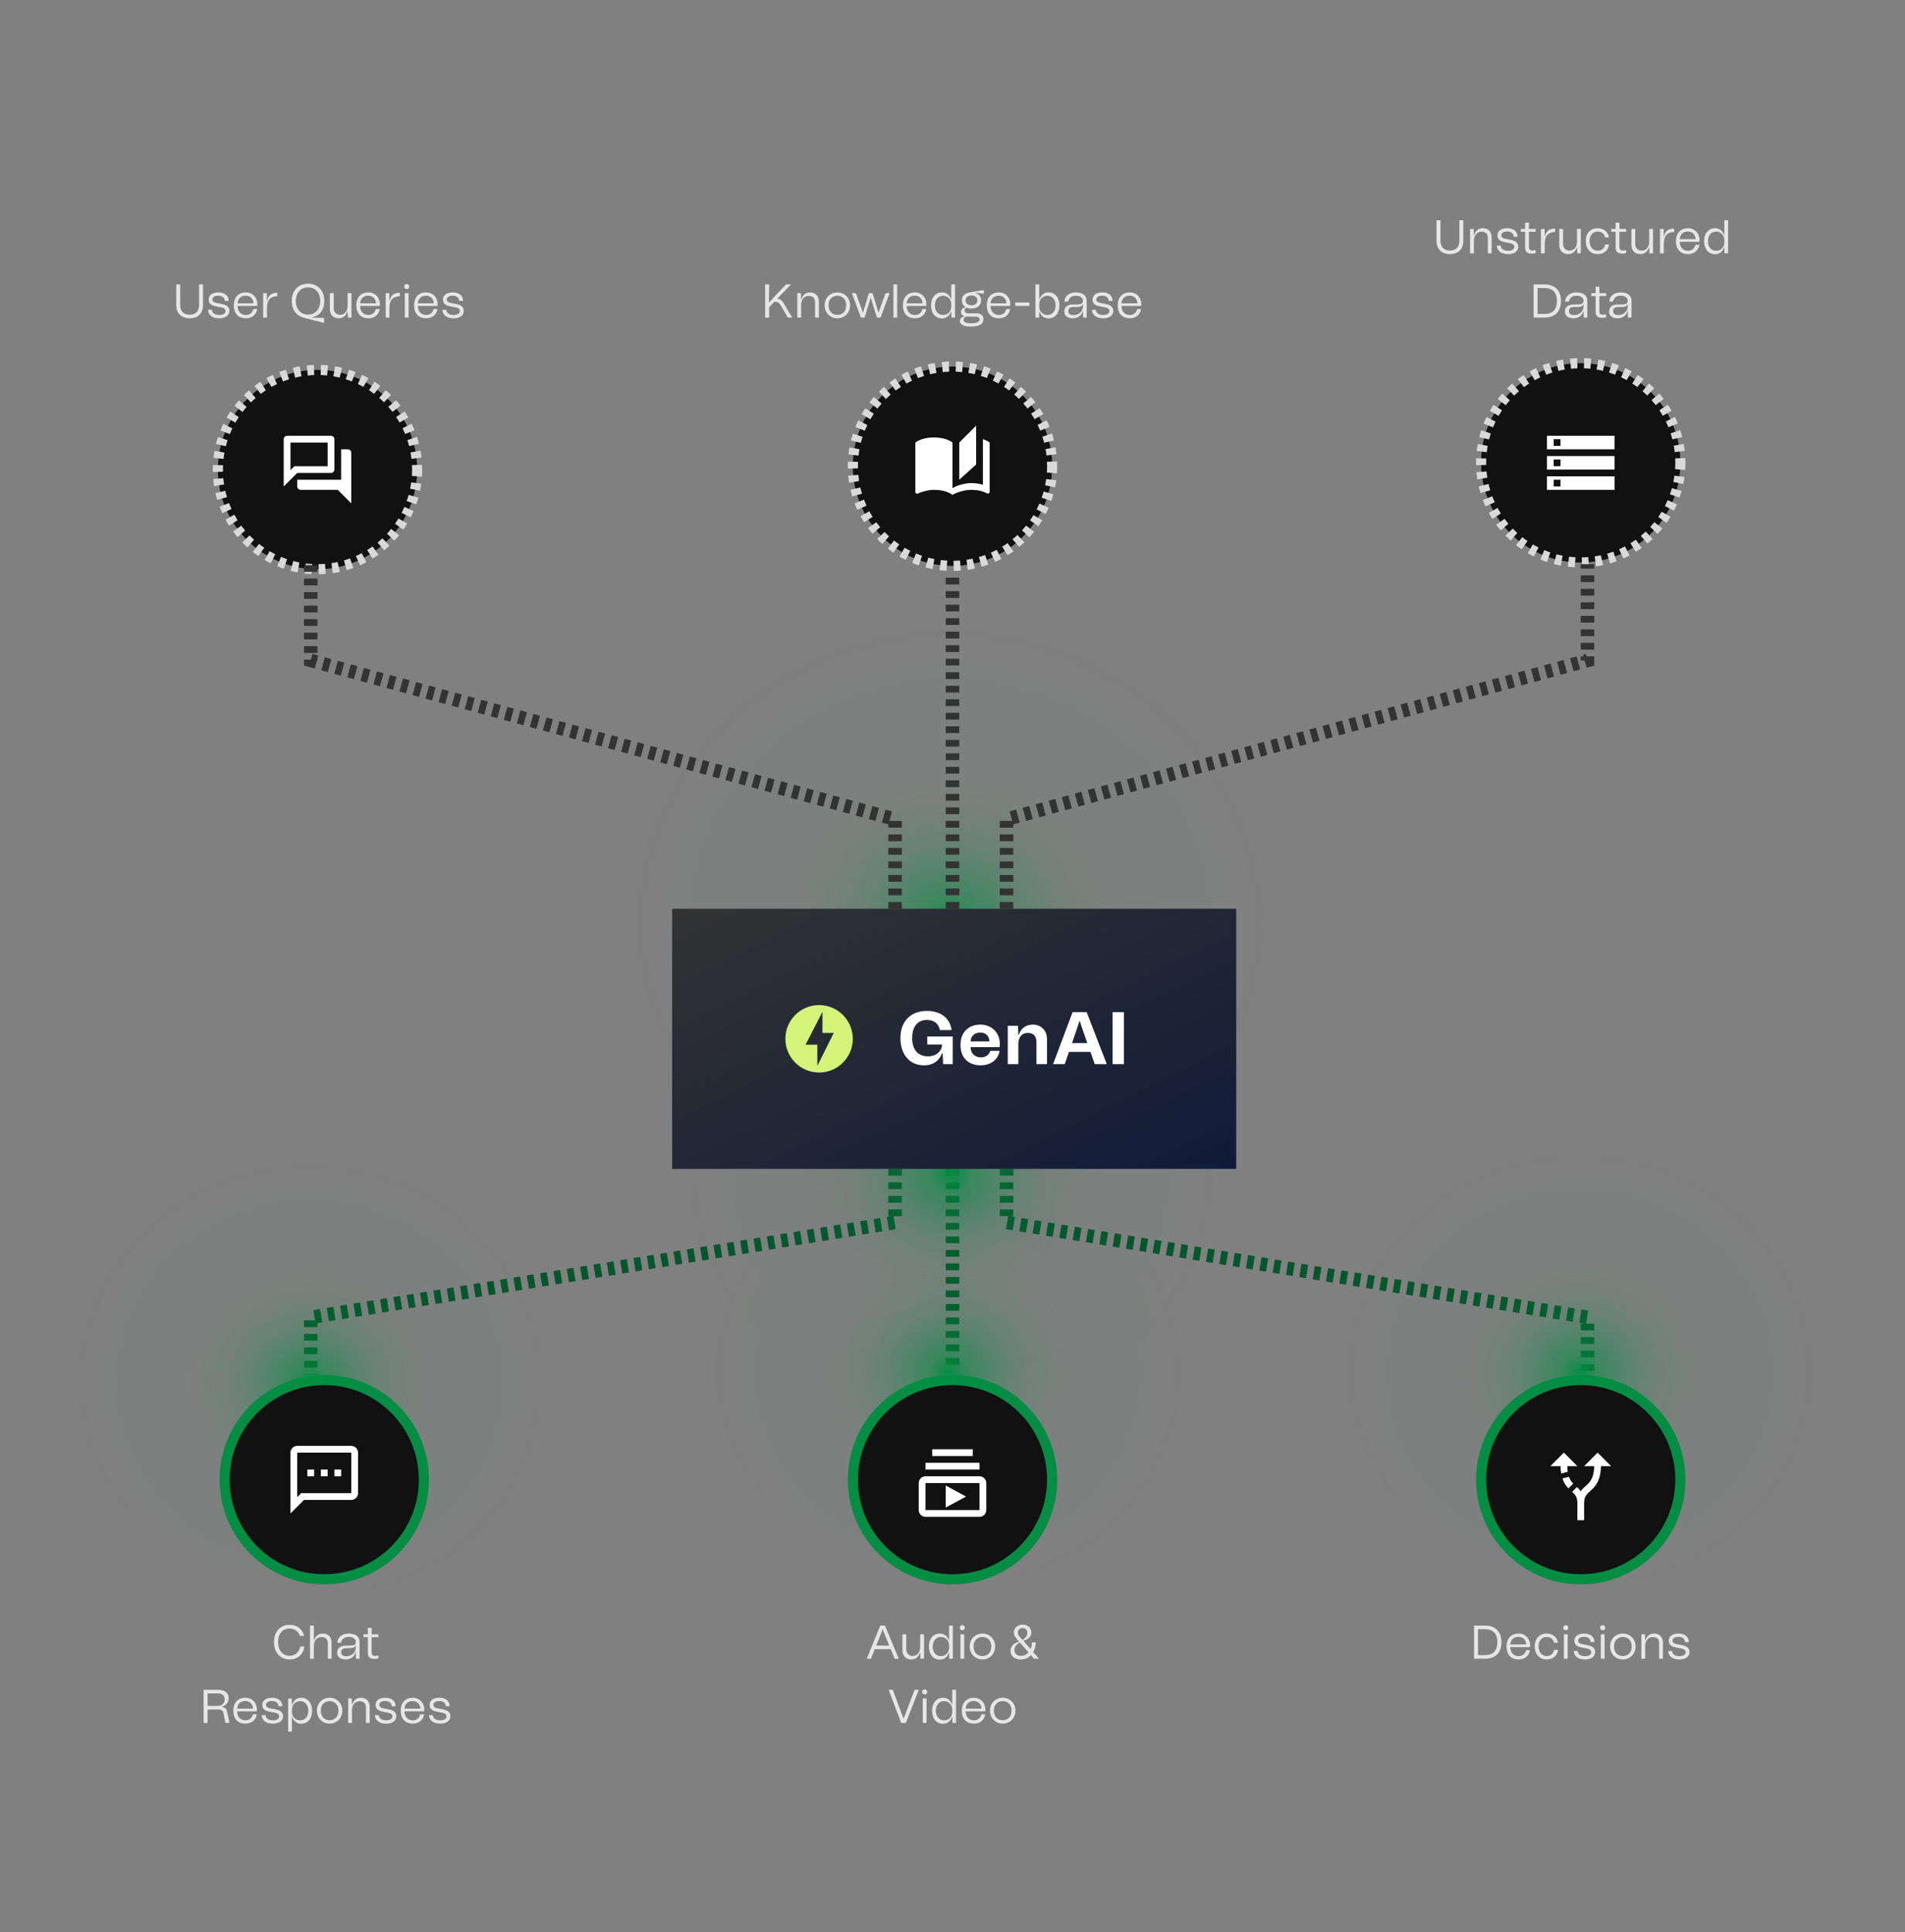 <svg width="564" height="572" viewBox="0 0 564 572" fill="none" xmlns="http://www.w3.org/2000/svg">
<rect x="0" y="0" width="564" height="572" fill="#808080" stroke="none"/>
<path d="M265 346V361.848L92 389.956V407" stroke="#05572B" stroke-width="4" stroke-dasharray="2 2"/>
<path d="M298 346V361.848L470 389.956V407" stroke="#05572B" stroke-width="4" stroke-dasharray="2 2"/>
<path d="M282 346V405" stroke="#05572B" stroke-width="4" stroke-dasharray="2 2"/>
<path opacity="0.8" d="M52.181 90.234V84.2H53.343V90.234C53.343 92.026 54.253 93.16 56.143 93.16C58.033 93.16 58.943 92.026 58.943 90.234V84.2H60.105V90.234C60.105 92.684 58.705 94.224 56.143 94.224C53.581 94.224 52.181 92.684 52.181 90.234ZM64.922 94.224C62.892 94.224 61.688 93.3 61.59 91.704H62.738C62.836 92.698 63.606 93.244 64.922 93.244C66.056 93.244 66.77 92.796 66.77 92.068C66.77 91.34 66.07 91.074 65.188 90.92L64.306 90.766C63.046 90.542 61.772 90.178 61.772 88.708C61.772 87.378 62.836 86.552 64.656 86.552C66.504 86.552 67.708 87.518 67.708 89.072H66.56C66.56 88.12 65.804 87.532 64.656 87.532C63.536 87.532 62.892 87.966 62.892 88.666C62.892 89.38 63.634 89.604 64.558 89.772L65.37 89.926C66.644 90.164 67.918 90.542 67.918 92.026C67.918 93.37 66.756 94.224 64.922 94.224ZM72.807 94.224C70.721 94.224 69.223 92.964 69.223 90.36C69.223 87.938 70.679 86.552 72.779 86.552C74.739 86.552 76.195 88.008 76.195 90.052C76.195 90.22 76.181 90.388 76.167 90.57H70.343C70.371 92.32 71.407 93.244 72.807 93.244C74.011 93.244 74.781 92.46 74.991 91.466H76.139C75.929 93.118 74.599 94.224 72.807 94.224ZM70.343 89.786H75.047C74.963 88.428 74.123 87.532 72.737 87.532C71.435 87.532 70.441 88.302 70.343 89.786ZM77.913 94V86.776H78.991L79.033 89.002H79.089C79.411 87.462 80.307 86.664 82.099 86.664V87.672C81.091 87.714 80.377 87.966 79.887 88.456C79.271 89.072 79.033 90.066 79.033 91.424V94H77.913ZM90.119 94.126C87.823 93.552 86.381 91.802 86.381 89.058C86.381 85.936 88.397 83.976 91.197 83.976C93.997 83.976 96.013 85.936 96.013 89.058C96.013 91.494 94.879 93.552 92.303 93.902V93.986L95.943 94.126V95.582L90.119 94.126ZM87.585 89.058C87.585 91.55 89.111 93.132 91.197 93.132C93.283 93.132 94.809 91.55 94.809 89.058C94.809 86.608 93.283 85.068 91.197 85.068C89.111 85.068 87.585 86.608 87.585 89.058ZM100.273 94.224C98.705 94.224 97.669 93.16 97.669 91.578V86.776H98.789V91.214C98.789 92.404 99.559 93.188 100.721 93.188C102.037 93.188 102.919 92.11 102.919 90.5V86.776H104.053V94H102.989L102.919 92.222H102.835C102.443 93.51 101.533 94.224 100.273 94.224ZM109.079 94.224C106.993 94.224 105.495 92.964 105.495 90.36C105.495 87.938 106.951 86.552 109.051 86.552C111.011 86.552 112.467 88.008 112.467 90.052C112.467 90.22 112.453 90.388 112.439 90.57H106.615C106.643 92.32 107.679 93.244 109.079 93.244C110.283 93.244 111.053 92.46 111.263 91.466H112.411C112.201 93.118 110.871 94.224 109.079 94.224ZM106.615 89.786H111.319C111.235 88.428 110.395 87.532 109.009 87.532C107.707 87.532 106.713 88.302 106.615 89.786ZM114.184 94V86.776H115.262L115.304 89.002H115.36C115.682 87.462 116.578 86.664 118.37 86.664V87.672C117.362 87.714 116.648 87.966 116.158 88.456C115.542 89.072 115.304 90.066 115.304 91.424V94H114.184ZM119.849 86.776H120.969V94H119.849V86.776ZM119.653 84.83C119.653 84.41 119.989 84.074 120.409 84.074C120.829 84.074 121.165 84.41 121.165 84.83C121.165 85.25 120.829 85.586 120.409 85.586C119.989 85.586 119.653 85.25 119.653 84.83ZM126.182 94.224C124.096 94.224 122.598 92.964 122.598 90.36C122.598 87.938 124.054 86.552 126.154 86.552C128.114 86.552 129.57 88.008 129.57 90.052C129.57 90.22 129.556 90.388 129.542 90.57H123.718C123.746 92.32 124.782 93.244 126.182 93.244C127.386 93.244 128.156 92.46 128.366 91.466H129.514C129.304 93.118 127.974 94.224 126.182 94.224ZM123.718 89.786H128.422C128.338 88.428 127.498 87.532 126.112 87.532C124.81 87.532 123.816 88.302 123.718 89.786ZM134.307 94.224C132.277 94.224 131.073 93.3 130.975 91.704H132.123C132.221 92.698 132.991 93.244 134.307 93.244C135.441 93.244 136.155 92.796 136.155 92.068C136.155 91.34 135.455 91.074 134.573 90.92L133.691 90.766C132.431 90.542 131.157 90.178 131.157 88.708C131.157 87.378 132.221 86.552 134.041 86.552C135.889 86.552 137.093 87.518 137.093 89.072H135.945C135.945 88.12 135.189 87.532 134.041 87.532C132.921 87.532 132.277 87.966 132.277 88.666C132.277 89.38 133.019 89.604 133.943 89.772L134.755 89.926C136.029 90.164 137.303 90.542 137.303 92.026C137.303 93.37 136.141 94.224 134.307 94.224Z" fill="white"/>
<circle cx="94" cy="139" r="29.5" fill="#111111" stroke="#D9D9D9" stroke-width="3" stroke-dasharray="2 2"/>
<path d="M97 131V138H87.17L86.58 138.59L86 139.17V131H97ZM98 129H85C84.45 129 84 129.45 84 130V144L88 140H98C98.55 140 99 139.55 99 139V130C99 129.45 98.55 129 98 129ZM103 133H101V142H88V144C88 144.55 88.45 145 89 145H100L104 149V134C104 133.45 103.55 133 103 133Z" fill="white"/>
<path opacity="0.8" d="M226.539 94V84.2H227.715L227.659 89.506L227.729 89.52C228.653 88.442 229.535 87.532 230.417 86.608L232.713 84.2H234.169L231.845 86.622C231.327 87.168 230.697 87.812 230.151 88.358L230.165 88.428C230.991 88.526 231.509 88.904 231.985 89.702L234.547 94H233.259L231.159 90.444C230.627 89.534 230.151 89.324 229.269 89.31L227.715 90.934V94H226.539ZM236.053 94V86.776H237.117L237.187 88.554H237.271C237.663 87.266 238.573 86.552 239.833 86.552C241.401 86.552 242.437 87.616 242.437 89.198V94H241.317V89.464C241.317 88.246 240.701 87.588 239.413 87.588C238.097 87.588 237.187 88.666 237.187 90.276V94H236.053ZM247.918 94.224C245.944 94.224 244.152 92.74 244.152 90.36C244.152 88.036 245.944 86.552 247.918 86.552C249.892 86.552 251.684 88.036 251.684 90.36C251.684 92.74 249.892 94.224 247.918 94.224ZM245.3 90.36C245.3 92.138 246.378 93.216 247.918 93.216C249.458 93.216 250.536 92.138 250.536 90.36C250.536 88.624 249.458 87.56 247.918 87.56C246.378 87.56 245.3 88.624 245.3 90.36ZM254.882 94L252.208 86.776H253.398L254.336 89.352C254.728 90.444 255.036 91.242 255.456 92.516H255.512C255.89 91.228 256.142 90.444 256.478 89.338L257.262 86.776H258.326L259.11 89.338C259.446 90.444 259.698 91.228 260.076 92.516H260.132C260.552 91.242 260.86 90.444 261.252 89.352L262.19 86.776H263.38L260.706 94H259.614L257.822 88.176H257.766L255.974 94H254.882ZM264.503 84.2H265.623V94H264.503V84.2ZM270.896 94.224C268.81 94.224 267.312 92.964 267.312 90.36C267.312 87.938 268.768 86.552 270.868 86.552C272.828 86.552 274.284 88.008 274.284 90.052C274.284 90.22 274.27 90.388 274.256 90.57H268.432C268.46 92.32 269.496 93.244 270.896 93.244C272.1 93.244 272.87 92.46 273.08 91.466H274.228C274.018 93.118 272.688 94.224 270.896 94.224ZM268.432 89.786H273.136C273.052 88.428 272.212 87.532 270.826 87.532C269.524 87.532 268.53 88.302 268.432 89.786ZM275.652 90.402C275.652 88.092 276.954 86.552 278.914 86.552C280.16 86.552 281.112 87.28 281.574 88.596H281.63V84.2H282.75V94H281.686L281.63 92.208H281.574C281.112 93.524 280.16 94.252 278.914 94.252C276.954 94.252 275.652 92.712 275.652 90.402ZM276.786 90.402C276.786 92.11 277.752 93.244 279.208 93.244C280.664 93.244 281.63 92.11 281.63 90.766V90.038C281.63 88.694 280.664 87.56 279.208 87.56C277.752 87.56 276.786 88.694 276.786 90.402ZM287.625 91.34C287.065 91.34 286.575 91.242 286.155 91.06C285.749 91.256 285.553 91.606 285.553 91.928C285.553 92.348 285.903 92.754 286.575 92.754H289.095C290.397 92.754 291.167 93.412 291.167 94.49C291.167 95.904 289.921 96.674 287.527 96.674C285.189 96.674 284.195 96.03 284.195 94.994C284.195 94.294 284.783 93.86 285.455 93.636V93.58C284.839 93.356 284.517 92.922 284.517 92.348C284.517 91.718 284.979 91.214 285.791 90.934V90.864C285.133 90.43 284.769 89.744 284.769 88.918C284.769 87.658 285.581 86.804 287.121 86.552L291.265 85.866V86.944L288.815 86.636L288.801 86.706C289.837 87.028 290.481 87.84 290.481 88.918C290.481 90.332 289.417 91.34 287.625 91.34ZM285.259 94.616C285.259 95.344 285.903 95.694 287.639 95.694C289.179 95.694 290.033 95.26 290.033 94.56C290.033 94.042 289.599 93.734 288.871 93.734H286.505C286.323 93.734 286.155 93.72 286.001 93.706C285.525 93.902 285.259 94.266 285.259 94.616ZM285.889 88.904C285.889 89.8 286.547 90.36 287.625 90.36C288.703 90.36 289.361 89.8 289.361 88.904C289.361 88.022 288.703 87.462 287.625 87.462C286.547 87.462 285.889 88.022 285.889 88.904ZM295.738 94.224C293.652 94.224 292.154 92.964 292.154 90.36C292.154 87.938 293.61 86.552 295.71 86.552C297.67 86.552 299.126 88.008 299.126 90.052C299.126 90.22 299.112 90.388 299.098 90.57H293.274C293.302 92.32 294.338 93.244 295.738 93.244C296.942 93.244 297.712 92.46 297.922 91.466H299.07C298.86 93.118 297.53 94.224 295.738 94.224ZM293.274 89.786H297.978C297.894 88.428 297.054 87.532 295.668 87.532C294.366 87.532 293.372 88.302 293.274 89.786ZM300.564 90.556V89.548H304.764V90.556H300.564ZM306.558 94V84.2H307.678V88.596H307.734C308.196 87.28 309.148 86.552 310.394 86.552C312.354 86.552 313.656 88.092 313.656 90.402C313.656 92.712 312.354 94.252 310.394 94.252C309.148 94.252 308.196 93.524 307.734 92.208H307.678L307.622 94H306.558ZM307.678 90.766C307.678 92.11 308.644 93.244 310.1 93.244C311.556 93.244 312.522 92.11 312.522 90.402C312.522 88.694 311.556 87.56 310.1 87.56C308.644 87.56 307.678 88.694 307.678 90.038V90.766ZM317.586 94.224C316.102 94.224 315.094 93.454 315.094 92.222C315.094 90.878 316.032 90.136 317.712 90.136H318.566C319.868 90.136 320.61 89.996 320.61 89.016C320.61 88.386 320.12 87.532 318.51 87.532C317.306 87.532 316.438 88.162 316.27 89.268H315.122C315.276 87.602 316.592 86.552 318.524 86.552C320.54 86.552 321.73 87.476 321.73 89.044V94H320.666L320.61 92.012H320.554C320.274 93.37 319.126 94.224 317.586 94.224ZM316.284 92.068C316.284 92.81 316.746 93.272 317.838 93.272C319.546 93.272 320.61 91.956 320.61 90.794V89.982H320.554C320.456 90.612 319.854 90.892 318.566 90.892H317.684C316.788 90.892 316.284 91.312 316.284 92.068ZM326.613 94.224C324.583 94.224 323.379 93.3 323.281 91.704H324.429C324.527 92.698 325.297 93.244 326.613 93.244C327.747 93.244 328.461 92.796 328.461 92.068C328.461 91.34 327.761 91.074 326.879 90.92L325.997 90.766C324.737 90.542 323.463 90.178 323.463 88.708C323.463 87.378 324.527 86.552 326.347 86.552C328.195 86.552 329.399 87.518 329.399 89.072H328.251C328.251 88.12 327.495 87.532 326.347 87.532C325.227 87.532 324.583 87.966 324.583 88.666C324.583 89.38 325.325 89.604 326.249 89.772L327.061 89.926C328.335 90.164 329.609 90.542 329.609 92.026C329.609 93.37 328.447 94.224 326.613 94.224ZM334.498 94.224C332.412 94.224 330.914 92.964 330.914 90.36C330.914 87.938 332.37 86.552 334.47 86.552C336.43 86.552 337.886 88.008 337.886 90.052C337.886 90.22 337.872 90.388 337.858 90.57H332.034C332.062 92.32 333.098 93.244 334.498 93.244C335.702 93.244 336.472 92.46 336.682 91.466H337.83C337.62 93.118 336.29 94.224 334.498 94.224ZM332.034 89.786H336.738C336.654 88.428 335.814 87.532 334.428 87.532C333.126 87.532 332.132 88.302 332.034 89.786Z" fill="white"/>
<circle cx="282" cy="138" r="29.5" fill="#111111" stroke="#D9D9D9" stroke-width="3" stroke-dasharray="2 2"/>
<path d="M289 126L284 131V142L289 137.5V126ZM271 131V145.65C271 145.9 271.25 146.15 271.5 146.15C271.6 146.15 271.65 146.1 271.75 146.1C273.1 145.45 275.05 145 276.5 145C278.45 145 280.55 145.4 282 146.5V131C280.55 129.9 278.45 129.5 276.5 129.5C274.55 129.5 272.45 129.9 271 131ZM293 144.5V131C292.4 130.55 291.75 130.25 291 130V143.5C289.9 143.15 288.7 143 287.5 143C285.8 143 283.35 143.65 282 144.5V146.5C283.35 145.65 285.8 145 287.5 145C289.15 145 290.85 145.3 292.25 146.05C292.35 146.1 292.4 146.1 292.5 146.1C292.75 146.1 293 145.85 293 145.6V144.5Z" fill="white"/>
<path opacity="0.8" d="M425.306 71.234V65.2H426.468V71.234C426.468 73.026 427.378 74.16 429.268 74.16C431.158 74.16 432.068 73.026 432.068 71.234V65.2H433.23V71.234C433.23 73.684 431.83 75.224 429.268 75.224C426.706 75.224 425.306 73.684 425.306 71.234ZM435.233 75V67.776H436.297L436.367 69.554H436.451C436.843 68.266 437.753 67.552 439.013 67.552C440.581 67.552 441.617 68.616 441.617 70.198V75H440.497V70.464C440.497 69.246 439.881 68.588 438.593 68.588C437.277 68.588 436.367 69.666 436.367 71.276V75H435.233ZM446.496 75.224C444.466 75.224 443.262 74.3 443.164 72.704H444.312C444.41 73.698 445.18 74.244 446.496 74.244C447.63 74.244 448.344 73.796 448.344 73.068C448.344 72.34 447.644 72.074 446.762 71.92L445.88 71.766C444.62 71.542 443.346 71.178 443.346 69.708C443.346 68.378 444.41 67.552 446.23 67.552C448.078 67.552 449.282 68.518 449.282 70.072H448.134C448.134 69.12 447.378 68.532 446.23 68.532C445.11 68.532 444.466 68.966 444.466 69.666C444.466 70.38 445.208 70.604 446.132 70.772L446.944 70.926C448.218 71.164 449.492 71.542 449.492 73.026C449.492 74.37 448.33 75.224 446.496 75.224ZM450.244 68.616V67.776H451.532V65.886H452.652V67.776H454.64V68.616H452.652V73.068C452.652 73.852 452.946 74.16 453.688 74.16C453.968 74.16 454.276 74.118 454.64 74.034V74.93C454.304 75.014 453.94 75.07 453.59 75.07C452.12 75.07 451.532 74.58 451.532 73.166V68.616H450.244ZM456.22 75V67.776H457.298L457.34 70.002H457.396C457.718 68.462 458.614 67.664 460.406 67.664V68.672C459.398 68.714 458.684 68.966 458.194 69.456C457.578 70.072 457.34 71.066 457.34 72.424V75H456.22ZM464.251 75.224C462.683 75.224 461.647 74.16 461.647 72.578V67.776H462.767V72.214C462.767 73.404 463.537 74.188 464.699 74.188C466.015 74.188 466.897 73.11 466.897 71.5V67.776H468.031V75H466.967L466.897 73.222H466.813C466.421 74.51 465.511 75.224 464.251 75.224ZM473.001 75.224C470.887 75.224 469.473 73.67 469.473 71.332C469.473 69.064 470.887 67.552 473.001 67.552C474.807 67.552 476.109 68.63 476.347 70.268H475.185C475.017 69.232 474.205 68.56 473.001 68.56C471.559 68.56 470.621 69.652 470.621 71.304C470.621 72.998 471.559 74.216 473.001 74.216C474.233 74.216 475.059 73.446 475.199 72.368H476.361C476.193 74.09 474.863 75.224 473.001 75.224ZM477.041 68.616V67.776H478.329V65.886H479.449V67.776H481.437V68.616H479.449V73.068C479.449 73.852 479.743 74.16 480.485 74.16C480.765 74.16 481.073 74.118 481.437 74.034V74.93C481.101 75.014 480.737 75.07 480.387 75.07C478.917 75.07 478.329 74.58 478.329 73.166V68.616H477.041ZM485.62 75.224C484.052 75.224 483.016 74.16 483.016 72.578V67.776H484.136V72.214C484.136 73.404 484.906 74.188 486.068 74.188C487.384 74.188 488.266 73.11 488.266 71.5V67.776H489.4V75H488.336L488.266 73.222H488.182C487.79 74.51 486.88 75.224 485.62 75.224ZM491.466 75V67.776H492.544L492.586 70.002H492.642C492.964 68.462 493.86 67.664 495.652 67.664V68.672C494.644 68.714 493.93 68.966 493.44 69.456C492.824 70.072 492.586 71.066 492.586 72.424V75H491.466ZM499.772 75.224C497.686 75.224 496.188 73.964 496.188 71.36C496.188 68.938 497.644 67.552 499.744 67.552C501.704 67.552 503.16 69.008 503.16 71.052C503.16 71.22 503.146 71.388 503.132 71.57H497.308C497.336 73.32 498.372 74.244 499.772 74.244C500.976 74.244 501.746 73.46 501.956 72.466H503.104C502.894 74.118 501.564 75.224 499.772 75.224ZM497.308 70.786H502.012C501.928 69.428 501.088 68.532 499.702 68.532C498.4 68.532 497.406 69.302 497.308 70.786ZM504.528 71.402C504.528 69.092 505.83 67.552 507.79 67.552C509.036 67.552 509.988 68.28 510.45 69.596H510.506V65.2H511.626V75H510.562L510.506 73.208H510.45C509.988 74.524 509.036 75.252 507.79 75.252C505.83 75.252 504.528 73.712 504.528 71.402ZM505.662 71.402C505.662 73.11 506.628 74.244 508.084 74.244C509.54 74.244 510.506 73.11 510.506 71.766V71.038C510.506 69.694 509.54 68.56 508.084 68.56C506.628 68.56 505.662 69.694 505.662 71.402ZM457.275 92.936C459.641 92.936 460.943 91.69 460.943 89.1C460.943 86.51 459.627 85.264 457.275 85.264H455.217V92.936H457.275ZM454.041 94V84.2H457.275C460.285 84.2 462.147 85.894 462.147 89.1C462.147 92.376 460.257 94 457.275 94H454.041ZM465.804 94.224C464.32 94.224 463.312 93.454 463.312 92.222C463.312 90.878 464.25 90.136 465.93 90.136H466.784C468.086 90.136 468.828 89.996 468.828 89.016C468.828 88.386 468.338 87.532 466.728 87.532C465.524 87.532 464.656 88.162 464.488 89.268H463.34C463.494 87.602 464.81 86.552 466.742 86.552C468.758 86.552 469.948 87.476 469.948 89.044V94H468.884L468.828 92.012H468.772C468.492 93.37 467.344 94.224 465.804 94.224ZM464.502 92.068C464.502 92.81 464.964 93.272 466.056 93.272C467.764 93.272 468.828 91.956 468.828 90.794V89.982H468.772C468.674 90.612 468.072 90.892 466.784 90.892H465.902C465.006 90.892 464.502 91.312 464.502 92.068ZM471.114 87.616V86.776H472.402V84.886H473.522V86.776H475.51V87.616H473.522V92.068C473.522 92.852 473.816 93.16 474.558 93.16C474.838 93.16 475.146 93.118 475.51 93.034V93.93C475.174 94.014 474.81 94.07 474.46 94.07C472.99 94.07 472.402 93.58 472.402 92.166V87.616H471.114ZM478.888 94.224C477.404 94.224 476.396 93.454 476.396 92.222C476.396 90.878 477.334 90.136 479.014 90.136H479.868C481.17 90.136 481.912 89.996 481.912 89.016C481.912 88.386 481.422 87.532 479.812 87.532C478.608 87.532 477.74 88.162 477.572 89.268H476.424C476.578 87.602 477.894 86.552 479.826 86.552C481.842 86.552 483.032 87.476 483.032 89.044V94H481.968L481.912 92.012H481.856C481.576 93.37 480.428 94.224 478.888 94.224ZM477.586 92.068C477.586 92.81 478.048 93.272 479.14 93.272C480.848 93.272 481.912 91.956 481.912 90.794V89.982H481.856C481.758 90.612 481.156 90.892 479.868 90.892H478.986C478.09 90.892 477.586 91.312 477.586 92.068Z" fill="white"/>
<circle cx="468" cy="137" r="29.5" fill="#111111" stroke="#D9D9D9" stroke-width="3" stroke-dasharray="2 2"/>
<path d="M458 145H478V141H458V145ZM460 142H462V144H460V142ZM458 129V133H478V129H458ZM462 132H460V130H462V132ZM458 139H478V135H458V139ZM460 136H462V138H460V136Z" fill="white"/>
<path style="mix-blend-mode:screen" d="M283.5 358C336.795 358 380 317.706 380 268C380 218.294 336.795 178 283.5 178C230.205 178 187 218.294 187 268C187 317.706 230.205 358 283.5 358Z" fill="url(#paint0_radial_4194_4587)"/>
<path style="mix-blend-mode:screen" d="M283.5 418C327.959 418 364 384.421 364 343C364 301.579 327.959 268 283.5 268C239.041 268 203 301.579 203 343C203 384.421 239.041 418 283.5 418Z" fill="url(#paint1_radial_4194_4587)"/>
<path style="mix-blend-mode:screen" d="M93.5 472C132.988 472 165 442.003 165 405C165 367.997 132.988 338 93.5 338C54.012 338 22 367.997 22 405C22 442.003 54.012 472 93.5 472Z" fill="url(#paint2_radial_4194_4587)"/>
<path d="M265 269V242.5L92 195.5V167" stroke="#333333" stroke-width="4" stroke-dasharray="2 2"/>
<path d="M298 269V242.5L470 195.5V167" stroke="#333333" stroke-width="4" stroke-dasharray="2 2"/>
<path d="M282 269V171" stroke="#333333" stroke-width="4" stroke-dasharray="2 2"/>
<path style="mix-blend-mode:screen" d="M282.5 469C321.988 469 354 439.003 354 402C354 364.997 321.988 335 282.5 335C243.012 335 211 364.997 211 402C211 439.003 243.012 469 282.5 469Z" fill="url(#paint3_radial_4194_4587)"/>
<path style="mix-blend-mode:screen" d="M469.5 469C508.988 469 541 439.003 541 402C541 364.997 508.988 335 469.5 335C430.012 335 398 364.997 398 402C398 439.003 430.012 469 469.5 469Z" fill="url(#paint4_radial_4194_4587)"/>
<rect x="201" y="271" width="163" height="73" fill="url(#paint5_linear_4194_4587)"/>
<rect x="201" y="271" width="163" height="73" stroke="url(#paint6_linear_4194_4587)" stroke-width="4"/>
<path d="M242.5 297.52C236.99 297.52 232.52 301.99 232.52 307.5C232.52 313.01 236.99 317.48 242.5 317.48C248.01 317.48 252.48 313.01 252.48 307.5C252.48 301.99 248.01 297.52 242.5 297.52ZM241.98 315.5V309.24H238.5L243.5 299.5V305.76H246.85L241.98 315.5Z" fill="#D4F479"/>
<path d="M273.555 315.352C269.507 315.352 266.581 312.338 266.581 307.3C266.581 302.46 269.463 299.248 274.435 299.248C278.615 299.248 281.255 301.47 281.739 304.902H278.263C277.911 303.12 276.613 301.91 274.457 301.91C271.399 301.932 270.057 304.198 270.057 307.3C270.057 310.402 271.531 312.69 274.787 312.69C277.119 312.69 278.769 311.216 278.901 309.412L278.923 309.192H274.523V306.816H282.069V315H279.231L279.077 311.788H278.901C278.219 313.526 276.789 315.352 273.555 315.352ZM290.442 315.352C286.724 315.352 284.37 313.218 284.37 309.28C284.37 305.65 286.658 303.296 290.244 303.296C293.588 303.296 296.008 305.672 296.008 309.016C296.008 309.324 295.986 309.632 295.964 309.962H287.34C287.406 311.876 288.66 312.998 290.442 312.998C291.872 312.998 292.906 312.162 293.17 311.062H295.92C295.546 313.966 292.84 315.352 290.442 315.352ZM287.34 308.268H292.95C292.862 306.684 291.85 305.65 290.244 305.65C288.616 305.65 287.45 306.596 287.34 308.268ZM298.367 315V303.648H301.403L301.491 306.354H301.623C302.239 304.396 303.735 303.296 305.803 303.296C308.069 303.296 309.983 304.858 309.983 307.674V315H306.859V308.554C306.859 306.728 306.001 305.76 304.285 305.76C302.569 305.76 301.491 306.992 301.491 309.06V315H298.367ZM315.226 315H311.772L317.558 299.6H321.716L327.678 315H324.114L322.838 311.37H316.48L315.226 315ZM317.382 308.774H321.914L321.012 306.2C320.55 304.924 320.132 303.626 319.714 302.328H319.56C319.142 303.648 318.702 304.968 318.24 306.288L317.382 308.774ZM329.395 299.6H332.761V315H329.395V299.6Z" fill="white"/>
<path opacity="0.8" d="M85.748 491.224C83.004 491.224 81.128 489.222 81.128 486.058C81.128 482.894 83.004 480.976 85.748 480.976C88.058 480.976 89.584 482.348 90.032 484.238H88.772C88.38 483.006 87.344 482.068 85.748 482.068C83.718 482.068 82.332 483.566 82.332 486.058C82.332 488.55 83.718 490.132 85.748 490.132C87.554 490.132 88.632 488.872 88.884 487.402H90.116C89.836 489.572 88.268 491.224 85.748 491.224ZM91.787 491V481.2H92.921V485.554H93.005C93.397 484.266 94.307 483.552 95.567 483.552C97.135 483.552 98.171 484.616 98.171 486.198V491H97.051V486.464C97.051 485.246 96.435 484.588 95.147 484.588C93.831 484.588 92.921 485.666 92.921 487.276V491H91.787ZM102.308 491.224C100.824 491.224 99.816 490.454 99.816 489.222C99.816 487.878 100.754 487.136 102.434 487.136H103.288C104.59 487.136 105.332 486.996 105.332 486.016C105.332 485.386 104.842 484.532 103.232 484.532C102.028 484.532 101.16 485.162 100.992 486.268H99.844C99.998 484.602 101.314 483.552 103.246 483.552C105.262 483.552 106.452 484.476 106.452 486.044V491H105.388L105.332 489.012H105.276C104.996 490.37 103.848 491.224 102.308 491.224ZM101.006 489.068C101.006 489.81 101.468 490.272 102.56 490.272C104.268 490.272 105.332 488.956 105.332 487.794V486.982H105.276C105.178 487.612 104.576 487.892 103.288 487.892H102.406C101.51 487.892 101.006 488.312 101.006 489.068ZM107.618 484.616V483.776H108.906V481.886H110.026V483.776H112.014V484.616H110.026V489.068C110.026 489.852 110.32 490.16 111.062 490.16C111.342 490.16 111.65 490.118 112.014 490.034V490.93C111.678 491.014 111.314 491.07 110.964 491.07C109.494 491.07 108.906 490.58 108.906 489.166V484.616H107.618ZM60.282 510V500.2H64.608C66.512 500.2 67.702 501.18 67.702 502.664C67.702 504.036 66.778 505.016 65.644 505.142V505.226C66.652 505.31 67.1 505.856 67.338 507.06L67.926 510H66.722L66.232 507.382C66.036 506.304 65.658 506.038 64.426 506.038H61.458V510H60.282ZM61.458 504.974H64.398C65.686 504.974 66.512 504.204 66.512 503C66.512 501.88 65.77 501.264 64.426 501.264H61.458V504.974ZM72.674 510.224C70.588 510.224 69.09 508.964 69.09 506.36C69.09 503.938 70.546 502.552 72.646 502.552C74.606 502.552 76.062 504.008 76.062 506.052C76.062 506.22 76.048 506.388 76.034 506.57H70.21C70.238 508.32 71.274 509.244 72.674 509.244C73.878 509.244 74.648 508.46 74.858 507.466H76.006C75.796 509.118 74.466 510.224 72.674 510.224ZM70.21 505.786H74.914C74.83 504.428 73.99 503.532 72.604 503.532C71.302 503.532 70.308 504.302 70.21 505.786ZM80.799 510.224C78.769 510.224 77.565 509.3 77.467 507.704H78.615C78.713 508.698 79.483 509.244 80.799 509.244C81.933 509.244 82.647 508.796 82.647 508.068C82.647 507.34 81.947 507.074 81.065 506.92L80.183 506.766C78.923 506.542 77.649 506.178 77.649 504.708C77.649 503.378 78.713 502.552 80.533 502.552C82.381 502.552 83.585 503.518 83.585 505.072H82.437C82.437 504.12 81.681 503.532 80.533 503.532C79.413 503.532 78.769 503.966 78.769 504.666C78.769 505.38 79.511 505.604 80.435 505.772L81.247 505.926C82.521 506.164 83.795 506.542 83.795 508.026C83.795 509.37 82.633 510.224 80.799 510.224ZM85.313 512.576V502.776H86.377L86.433 504.596H86.489C86.951 503.28 87.903 502.552 89.149 502.552C91.109 502.552 92.411 504.092 92.411 506.402C92.411 508.712 91.109 510.252 89.149 510.252C87.903 510.252 86.951 509.524 86.489 508.208H86.433V512.576H85.313ZM86.433 506.766C86.433 508.11 87.399 509.244 88.855 509.244C90.311 509.244 91.277 508.11 91.277 506.402C91.277 504.694 90.311 503.56 88.855 503.56C87.399 503.56 86.433 504.694 86.433 506.038V506.766ZM97.589 510.224C95.615 510.224 93.823 508.74 93.823 506.36C93.823 504.036 95.615 502.552 97.589 502.552C99.563 502.552 101.355 504.036 101.355 506.36C101.355 508.74 99.563 510.224 97.589 510.224ZM94.971 506.36C94.971 508.138 96.049 509.216 97.589 509.216C99.129 509.216 100.207 508.138 100.207 506.36C100.207 504.624 99.129 503.56 97.589 503.56C96.049 503.56 94.971 504.624 94.971 506.36ZM103.073 510V502.776H104.137L104.207 504.554H104.291C104.683 503.266 105.593 502.552 106.853 502.552C108.421 502.552 109.457 503.616 109.457 505.198V510H108.337V505.464C108.337 504.246 107.721 503.588 106.433 503.588C105.117 503.588 104.207 504.666 104.207 506.276V510H103.073ZM114.336 510.224C112.306 510.224 111.102 509.3 111.004 507.704H112.152C112.25 508.698 113.02 509.244 114.336 509.244C115.47 509.244 116.184 508.796 116.184 508.068C116.184 507.34 115.484 507.074 114.602 506.92L113.72 506.766C112.46 506.542 111.186 506.178 111.186 504.708C111.186 503.378 112.25 502.552 114.07 502.552C115.918 502.552 117.122 503.518 117.122 505.072H115.974C115.974 504.12 115.218 503.532 114.07 503.532C112.95 503.532 112.306 503.966 112.306 504.666C112.306 505.38 113.048 505.604 113.972 505.772L114.784 505.926C116.058 506.164 117.332 506.542 117.332 508.026C117.332 509.37 116.17 510.224 114.336 510.224ZM122.221 510.224C120.135 510.224 118.637 508.964 118.637 506.36C118.637 503.938 120.093 502.552 122.193 502.552C124.153 502.552 125.609 504.008 125.609 506.052C125.609 506.22 125.595 506.388 125.581 506.57H119.757C119.785 508.32 120.821 509.244 122.221 509.244C123.425 509.244 124.195 508.46 124.405 507.466H125.553C125.343 509.118 124.013 510.224 122.221 510.224ZM119.757 505.786H124.461C124.377 504.428 123.537 503.532 122.151 503.532C120.849 503.532 119.855 504.302 119.757 505.786ZM130.346 510.224C128.316 510.224 127.112 509.3 127.014 507.704H128.162C128.26 508.698 129.03 509.244 130.346 509.244C131.48 509.244 132.194 508.796 132.194 508.068C132.194 507.34 131.494 507.074 130.612 506.92L129.73 506.766C128.47 506.542 127.196 506.178 127.196 504.708C127.196 503.378 128.26 502.552 130.08 502.552C131.928 502.552 133.132 503.518 133.132 505.072H131.984C131.984 504.12 131.228 503.532 130.08 503.532C128.96 503.532 128.316 503.966 128.316 504.666C128.316 505.38 129.058 505.604 129.982 505.772L130.794 505.926C132.068 506.164 133.342 506.542 133.342 508.026C133.342 509.37 132.18 510.224 130.346 510.224Z" fill="white"/>
<circle cx="96" cy="438" r="29.5" fill="#111111" stroke="#038E43" stroke-width="3"/>
<path d="M104 428H88C86.9 428 86 428.9 86 430V448L90 444H104C105.1 444 106 443.1 106 442V430C106 428.9 105.1 428 104 428ZM104 442H89.17L88 443.17V430H104V442ZM91 435H93V437H91V435ZM99 435H101V437H99V435ZM95 435H97V437H95V435Z" fill="white"/>
<path opacity="0.8" d="M257.846 491H256.614L260.618 481.2H262.004L266.092 491H264.86L263.698 488.172H258.98L257.846 491ZM259.414 487.108H263.264L262.466 485.162C262.088 484.238 261.724 483.3 261.36 482.376H261.276C260.926 483.328 260.548 484.266 260.17 485.218L259.414 487.108ZM269.787 491.224C268.219 491.224 267.183 490.16 267.183 488.578V483.776H268.303V488.214C268.303 489.404 269.073 490.188 270.235 490.188C271.551 490.188 272.433 489.11 272.433 487.5V483.776H273.567V491H272.503L272.433 489.222H272.349C271.957 490.51 271.047 491.224 269.787 491.224ZM275.009 487.402C275.009 485.092 276.311 483.552 278.271 483.552C279.517 483.552 280.469 484.28 280.931 485.596H280.987V481.2H282.107V491H281.043L280.987 489.208H280.931C280.469 490.524 279.517 491.252 278.271 491.252C276.311 491.252 275.009 489.712 275.009 487.402ZM276.143 487.402C276.143 489.11 277.109 490.244 278.565 490.244C280.021 490.244 280.987 489.11 280.987 487.766V487.038C280.987 485.694 280.021 484.56 278.565 484.56C277.109 484.56 276.143 485.694 276.143 487.402ZM284.346 483.776H285.466V491H284.346V483.776ZM284.15 481.83C284.15 481.41 284.486 481.074 284.906 481.074C285.326 481.074 285.662 481.41 285.662 481.83C285.662 482.25 285.326 482.586 284.906 482.586C284.486 482.586 284.15 482.25 284.15 481.83ZM290.861 491.224C288.887 491.224 287.095 489.74 287.095 487.36C287.095 485.036 288.887 483.552 290.861 483.552C292.835 483.552 294.627 485.036 294.627 487.36C294.627 489.74 292.835 491.224 290.861 491.224ZM288.243 487.36C288.243 489.138 289.321 490.216 290.861 490.216C292.401 490.216 293.479 489.138 293.479 487.36C293.479 485.624 292.401 484.56 290.861 484.56C289.321 484.56 288.243 485.624 288.243 487.36ZM302.191 491.224C300.427 491.224 299.181 490.286 299.181 488.69C299.181 487.388 300.119 486.352 301.659 485.96L301.673 485.89C300.553 484.742 300.175 484.042 300.175 483.258C300.175 481.942 301.211 480.92 302.765 480.92C304.249 480.92 305.341 481.858 305.341 483.216C305.341 484.196 304.697 485.246 303.017 485.652L303.003 485.722L305.117 488.144C305.369 487.57 305.509 486.898 305.509 486.184H306.643C306.615 487.276 306.349 488.256 305.901 489.054L307.595 491H306.139L305.229 489.964C304.473 490.748 303.437 491.224 302.191 491.224ZM300.343 488.41C300.343 489.348 300.973 490.16 302.261 490.16C303.185 490.16 303.941 489.768 304.501 489.124L301.967 486.212C300.833 486.702 300.343 487.598 300.343 488.41ZM301.351 483.258C301.351 483.804 301.589 484.28 302.737 485.428C303.773 484.798 304.165 484.084 304.165 483.258C304.165 482.558 303.619 481.928 302.751 481.928C301.813 481.928 301.351 482.572 301.351 483.258ZM266.812 510L263.088 500.2H264.32L265.944 504.582C266.448 505.94 266.966 507.312 267.47 508.684H267.554C268.086 507.312 268.604 505.94 269.122 504.554L270.774 500.2H272.006L268.198 510H266.812ZM273.196 502.776H274.316V510H273.196V502.776ZM273 500.83C273 500.41 273.336 500.074 273.756 500.074C274.176 500.074 274.512 500.41 274.512 500.83C274.512 501.25 274.176 501.586 273.756 501.586C273.336 501.586 273 501.25 273 500.83ZM275.946 506.402C275.946 504.092 277.248 502.552 279.208 502.552C280.454 502.552 281.406 503.28 281.868 504.596H281.924V500.2H283.044V510H281.98L281.924 508.208H281.868C281.406 509.524 280.454 510.252 279.208 510.252C277.248 510.252 275.946 508.712 275.946 506.402ZM277.08 506.402C277.08 508.11 278.046 509.244 279.502 509.244C280.958 509.244 281.924 508.11 281.924 506.766V506.038C281.924 504.694 280.958 503.56 279.502 503.56C278.046 503.56 277.08 504.694 277.08 506.402ZM288.348 510.224C286.262 510.224 284.764 508.964 284.764 506.36C284.764 503.938 286.22 502.552 288.32 502.552C290.28 502.552 291.736 504.008 291.736 506.052C291.736 506.22 291.722 506.388 291.708 506.57H285.884C285.912 508.32 286.948 509.244 288.348 509.244C289.552 509.244 290.322 508.46 290.532 507.466H291.68C291.47 509.118 290.14 510.224 288.348 510.224ZM285.884 505.786H290.588C290.504 504.428 289.664 503.532 288.278 503.532C286.976 503.532 285.982 504.302 285.884 505.786ZM296.87 510.224C294.896 510.224 293.104 508.74 293.104 506.36C293.104 504.036 294.896 502.552 296.87 502.552C298.844 502.552 300.636 504.036 300.636 506.36C300.636 508.74 298.844 510.224 296.87 510.224ZM294.252 506.36C294.252 508.138 295.33 509.216 296.87 509.216C298.41 509.216 299.488 508.138 299.488 506.36C299.488 504.624 298.41 503.56 296.87 503.56C295.33 503.56 294.252 504.624 294.252 506.36Z" fill="white"/>
<circle cx="282" cy="438" r="29.5" fill="#111111" stroke="#038E43" stroke-width="3"/>
<path d="M274 433H290V435H274V433ZM276 429H288V431H276V429ZM290 437H274C272.9 437 272 437.9 272 439V447C272 448.1 272.9 449 274 449H290C291.1 449 292 448.1 292 447V439C292 437.9 291.1 437 290 437ZM290 447H274V439H290V447ZM280 439.73V446.26L286 443L280 439.73Z" fill="white"/>
<path opacity="0.8" d="M439.651 489.936C442.017 489.936 443.319 488.69 443.319 486.1C443.319 483.51 442.003 482.264 439.651 482.264H437.593V489.936H439.651ZM436.417 491V481.2H439.651C442.661 481.2 444.523 482.894 444.523 486.1C444.523 489.376 442.633 491 439.651 491H436.417ZM449.616 491.224C447.53 491.224 446.032 489.964 446.032 487.36C446.032 484.938 447.488 483.552 449.588 483.552C451.548 483.552 453.004 485.008 453.004 487.052C453.004 487.22 452.99 487.388 452.976 487.57H447.152C447.18 489.32 448.216 490.244 449.616 490.244C450.82 490.244 451.59 489.46 451.8 488.466H452.948C452.738 490.118 451.408 491.224 449.616 491.224ZM447.152 486.786H451.856C451.772 485.428 450.932 484.532 449.546 484.532C448.244 484.532 447.25 485.302 447.152 486.786ZM457.9 491.224C455.786 491.224 454.372 489.67 454.372 487.332C454.372 485.064 455.786 483.552 457.9 483.552C459.706 483.552 461.008 484.63 461.246 486.268H460.084C459.916 485.232 459.104 484.56 457.9 484.56C456.458 484.56 455.52 485.652 455.52 487.304C455.52 488.998 456.458 490.216 457.9 490.216C459.132 490.216 459.958 489.446 460.098 488.368H461.26C461.092 490.09 459.762 491.224 457.9 491.224ZM463.011 483.776H464.131V491H463.011V483.776ZM462.815 481.83C462.815 481.41 463.151 481.074 463.571 481.074C463.991 481.074 464.327 481.41 464.327 481.83C464.327 482.25 463.991 482.586 463.571 482.586C463.151 482.586 462.815 482.25 462.815 481.83ZM469.266 491.224C467.236 491.224 466.032 490.3 465.934 488.704H467.082C467.18 489.698 467.95 490.244 469.266 490.244C470.4 490.244 471.114 489.796 471.114 489.068C471.114 488.34 470.414 488.074 469.532 487.92L468.65 487.766C467.39 487.542 466.116 487.178 466.116 485.708C466.116 484.378 467.18 483.552 469 483.552C470.848 483.552 472.052 484.518 472.052 486.072H470.904C470.904 485.12 470.148 484.532 469 484.532C467.88 484.532 467.236 484.966 467.236 485.666C467.236 486.38 467.978 486.604 468.902 486.772L469.714 486.926C470.988 487.164 472.262 487.542 472.262 489.026C472.262 490.37 471.1 491.224 469.266 491.224ZM473.948 483.776H475.068V491H473.948V483.776ZM473.752 481.83C473.752 481.41 474.088 481.074 474.508 481.074C474.928 481.074 475.264 481.41 475.264 481.83C475.264 482.25 474.928 482.586 474.508 482.586C474.088 482.586 473.752 482.25 473.752 481.83ZM480.464 491.224C478.49 491.224 476.698 489.74 476.698 487.36C476.698 485.036 478.49 483.552 480.464 483.552C482.438 483.552 484.23 485.036 484.23 487.36C484.23 489.74 482.438 491.224 480.464 491.224ZM477.846 487.36C477.846 489.138 478.924 490.216 480.464 490.216C482.004 490.216 483.082 489.138 483.082 487.36C483.082 485.624 482.004 484.56 480.464 484.56C478.924 484.56 477.846 485.624 477.846 487.36ZM485.948 491V483.776H487.012L487.082 485.554H487.166C487.558 484.266 488.468 483.552 489.728 483.552C491.296 483.552 492.332 484.616 492.332 486.198V491H491.212V486.464C491.212 485.246 490.596 484.588 489.308 484.588C487.992 484.588 487.082 485.666 487.082 487.276V491H485.948ZM497.211 491.224C495.181 491.224 493.977 490.3 493.879 488.704H495.027C495.125 489.698 495.895 490.244 497.211 490.244C498.345 490.244 499.059 489.796 499.059 489.068C499.059 488.34 498.359 488.074 497.477 487.92L496.595 487.766C495.335 487.542 494.061 487.178 494.061 485.708C494.061 484.378 495.125 483.552 496.945 483.552C498.793 483.552 499.997 484.518 499.997 486.072H498.849C498.849 485.12 498.093 484.532 496.945 484.532C495.825 484.532 495.181 484.966 495.181 485.666C495.181 486.38 495.923 486.604 496.847 486.772L497.659 486.926C498.933 487.164 500.207 487.542 500.207 489.026C500.207 490.37 499.045 491.224 497.211 491.224Z" fill="white"/>
<circle cx="468" cy="438" r="29.5" fill="#111111" stroke="#038E43" stroke-width="3"/>
<path d="M465.78 439.16L464.36 440.58C463.68 439.89 463.02 439 462.57 437.64L464.51 437.15C464.83 438.04 465.28 438.65 465.78 439.16ZM467 434L463 430L459 434H462.02C462.04 434.81 462.1 435.54 462.21 436.17L464.15 435.68C464.08 435.2 464.03 434.63 464.02 434H467ZM477 434L473 430L469 434H471.99C471.89 437.68 470.71 438.75 469.45 439.88C468.95 440.32 468.44 440.8 468 441.43C467.66 440.94 467.27 440.55 466.87 440.19L465.46 441.6C466.39 442.45 467 443.14 467 445V450H469V445C469 442.98 469.71 442.34 470.79 441.37C472.17 440.13 473.87 438.59 473.99 434H477Z" fill="white"/>
<defs>
<radialGradient id="paint0_radial_4194_4587" cx="0" cy="0" r="1" gradientUnits="userSpaceOnUse" gradientTransform="translate(281.109 273.52) scale(96.734 90.688)">
<stop stop-color="#038E43" stop-opacity="0.97"/>
<stop offset="0.08" stop-color="#038E43" stop-opacity="0.55"/>
<stop offset="0.17" stop-color="#038E43" stop-opacity="0.36"/>
<stop offset="0.26" stop-color="#038E43" stop-opacity="0.19"/>
<stop offset="0.35" stop-color="#038E43" stop-opacity="0.09"/>
<stop offset="0.45" stop-color="#038E43" stop-opacity="0.036"/>
<stop offset="0.55" stop-color="#038E43" stop-opacity="0.012"/>
<stop offset="0.67" stop-color="#038E43" stop-opacity="0.01"/>
<stop offset="0.8" stop-color="#038E43" stop-opacity="0.01"/>
<stop offset="1" stop-color="#038E43" stop-opacity="0"/>
</radialGradient>
<radialGradient id="paint1_radial_4194_4587" cx="0" cy="0" r="1" gradientUnits="userSpaceOnUse" gradientTransform="translate(281.505 347.6) scale(80.696 75.573)">
<stop stop-color="#038E43" stop-opacity="0.97"/>
<stop offset="0.08" stop-color="#038E43" stop-opacity="0.55"/>
<stop offset="0.17" stop-color="#038E43" stop-opacity="0.36"/>
<stop offset="0.26" stop-color="#038E43" stop-opacity="0.19"/>
<stop offset="0.35" stop-color="#038E43" stop-opacity="0.09"/>
<stop offset="0.45" stop-color="#038E43" stop-opacity="0.036"/>
<stop offset="0.55" stop-color="#038E43" stop-opacity="0.012"/>
<stop offset="0.67" stop-color="#038E43" stop-opacity="0.01"/>
<stop offset="0.8" stop-color="#038E43" stop-opacity="0.01"/>
<stop offset="1" stop-color="#038E43" stop-opacity="0"/>
</radialGradient>
<radialGradient id="paint2_radial_4194_4587" cx="0" cy="0" r="1" gradientUnits="userSpaceOnUse" gradientTransform="translate(91.728 409.109) scale(71.674 67.512)">
<stop stop-color="#038E43" stop-opacity="0.97"/>
<stop offset="0.08" stop-color="#038E43" stop-opacity="0.55"/>
<stop offset="0.17" stop-color="#038E43" stop-opacity="0.36"/>
<stop offset="0.26" stop-color="#038E43" stop-opacity="0.19"/>
<stop offset="0.35" stop-color="#038E43" stop-opacity="0.09"/>
<stop offset="0.45" stop-color="#038E43" stop-opacity="0.036"/>
<stop offset="0.55" stop-color="#038E43" stop-opacity="0.012"/>
<stop offset="0.67" stop-color="#038E43" stop-opacity="0.01"/>
<stop offset="0.8" stop-color="#038E43" stop-opacity="0.01"/>
<stop offset="1" stop-color="#038E43" stop-opacity="0"/>
</radialGradient>
<radialGradient id="paint3_radial_4194_4587" cx="0" cy="0" r="1" gradientUnits="userSpaceOnUse" gradientTransform="translate(280.728 406.109) scale(71.674 67.512)">
<stop stop-color="#038E43" stop-opacity="0.97"/>
<stop offset="0.08" stop-color="#038E43" stop-opacity="0.55"/>
<stop offset="0.17" stop-color="#038E43" stop-opacity="0.36"/>
<stop offset="0.26" stop-color="#038E43" stop-opacity="0.19"/>
<stop offset="0.35" stop-color="#038E43" stop-opacity="0.09"/>
<stop offset="0.45" stop-color="#038E43" stop-opacity="0.036"/>
<stop offset="0.55" stop-color="#038E43" stop-opacity="0.012"/>
<stop offset="0.67" stop-color="#038E43" stop-opacity="0.01"/>
<stop offset="0.8" stop-color="#038E43" stop-opacity="0.01"/>
<stop offset="1" stop-color="#038E43" stop-opacity="0"/>
</radialGradient>
<radialGradient id="paint4_radial_4194_4587" cx="0" cy="0" r="1" gradientUnits="userSpaceOnUse" gradientTransform="translate(467.728 406.109) scale(71.674 67.512)">
<stop stop-color="#038E43" stop-opacity="0.97"/>
<stop offset="0.08" stop-color="#038E43" stop-opacity="0.55"/>
<stop offset="0.17" stop-color="#038E43" stop-opacity="0.36"/>
<stop offset="0.26" stop-color="#038E43" stop-opacity="0.19"/>
<stop offset="0.35" stop-color="#038E43" stop-opacity="0.09"/>
<stop offset="0.45" stop-color="#038E43" stop-opacity="0.036"/>
<stop offset="0.55" stop-color="#038E43" stop-opacity="0.012"/>
<stop offset="0.67" stop-color="#038E43" stop-opacity="0.01"/>
<stop offset="0.8" stop-color="#038E43" stop-opacity="0.01"/>
<stop offset="1" stop-color="#038E43" stop-opacity="0"/>
</radialGradient>
<linearGradient id="paint5_linear_4194_4587" x1="198.824" y1="269" x2="269.033" y2="412.681" gradientUnits="userSpaceOnUse">
<stop stop-color="#333333"/>
<stop offset="1" stop-color="#0C183A"/>
</linearGradient>
<linearGradient id="paint6_linear_4194_4587" x1="198.824" y1="269" x2="269.033" y2="412.681" gradientUnits="userSpaceOnUse">
<stop stop-color="#333333"/>
<stop offset="1" stop-color="#0C183A"/>
</linearGradient>
</defs>
</svg>

